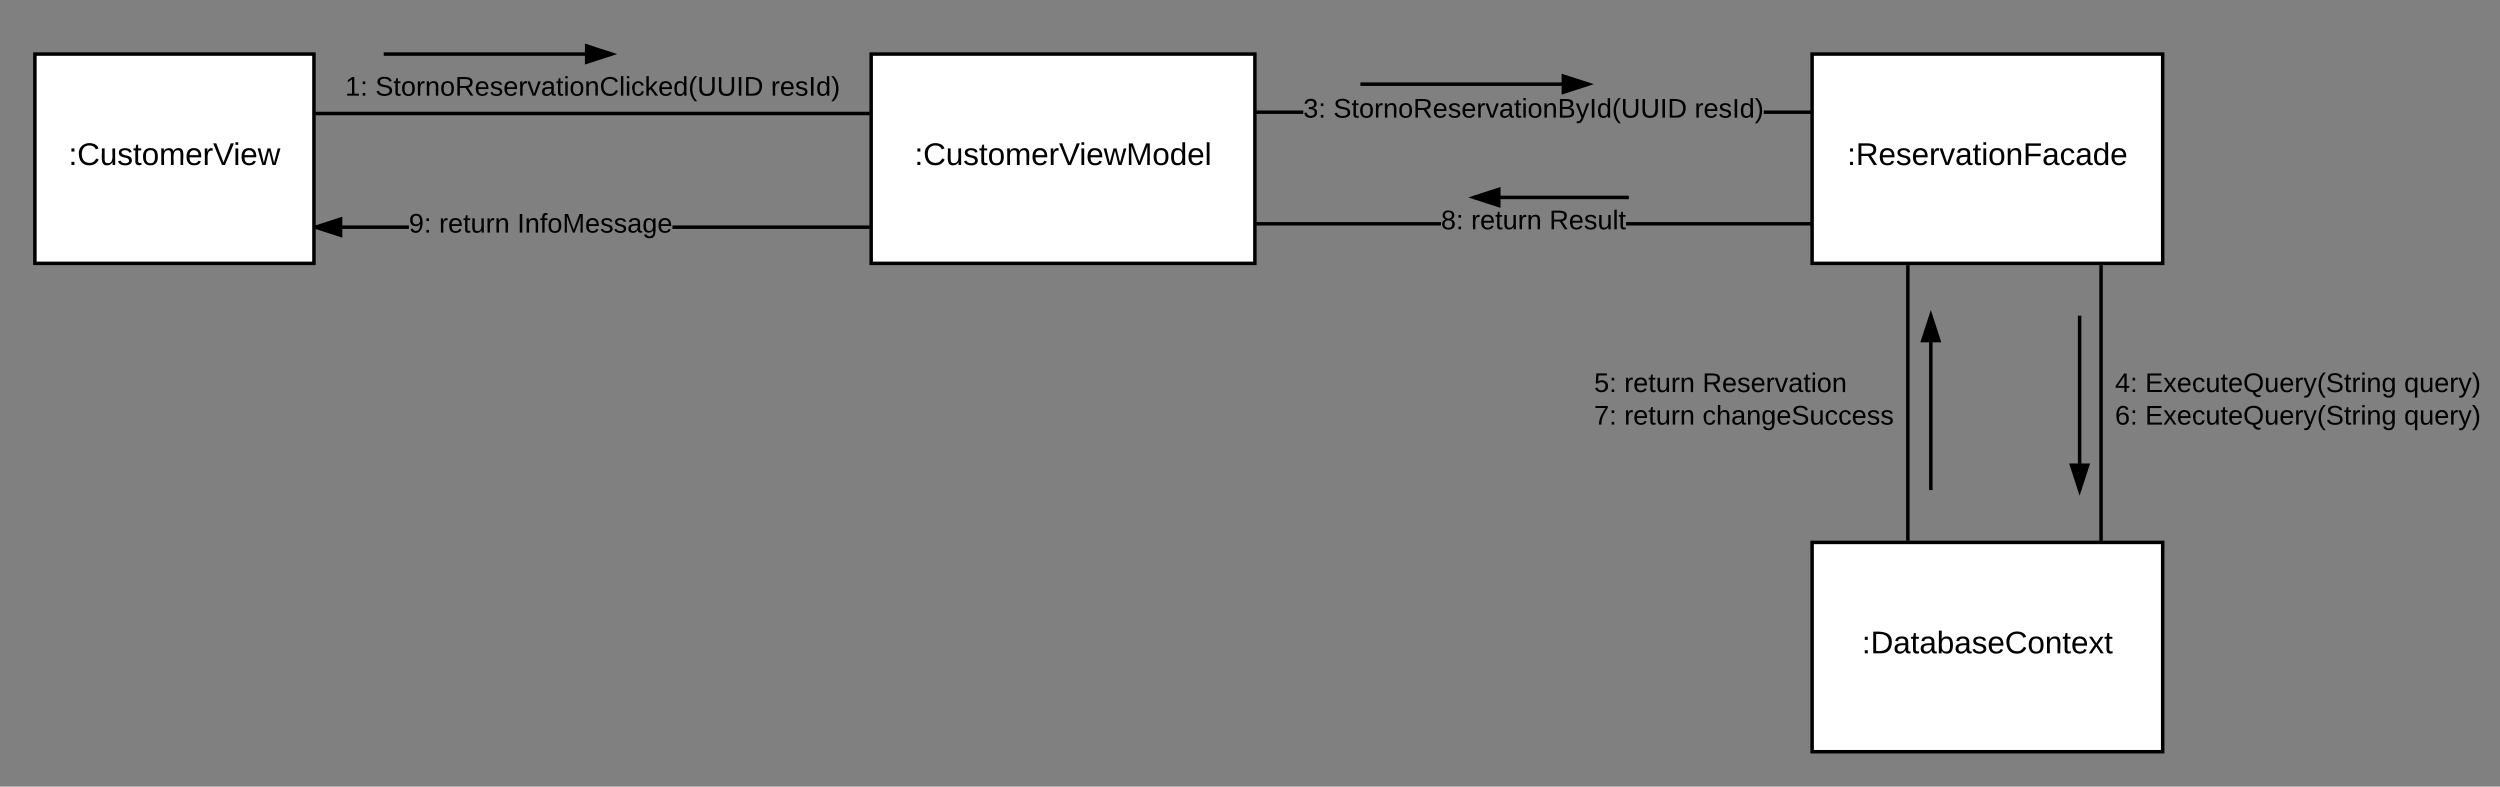 <svg xmlns="http://www.w3.org/2000/svg" xmlns:xlink="http://www.w3.org/1999/xlink" xmlns:lucid="lucid" width="1433.41" height="451"><rect width="100%" height="100%" fill="#808080" stroke="none"/><g transform="translate(0 -1)" lucid:page-tab-id="0_0"><path d="M499.5 32h220v120h-220z" stroke="#000" stroke-width="2" fill="#fff"/><use xlink:href="#a" transform="matrix(1,0,0,1,504.5,37) translate(19.85 58.6)"/><path d="M181 66.08h317.58" stroke="#000" stroke-width="2" fill="none"/><path d="M181 67.08h-1v-2h1zM499.5 67.08h-.92v-2h.92z"/><use xlink:href="#b" transform="matrix(1,0,0,1,197.912,43.412) translate(0 12.444)"/><use xlink:href="#c" transform="matrix(1,0,0,1,197.912,43.412) translate(17.284 12.444)"/><use xlink:href="#d" transform="matrix(1,0,0,1,197.912,43.412) translate(244.093 12.444)"/><path d="M220 32h130.65" stroke="#000" stroke-width="2" fill="none"/><path d="M350.65 32l-14.27 4.64v-9.28z" stroke="#000" stroke-width="2"/><path d="M1039 32h201v120h-201z" stroke="#000" stroke-width="2" fill="#fff"/><use xlink:href="#e" transform="matrix(1,0,0,1,1044,37) translate(15.1 58.6)"/><path d="M747.25 66.33h-26.83v-2h26.83zm290.84 0h-26.84v-2h26.83zM720.42 66.33h-.92v-2h.92zM1039 66.33h-.9v-2h.9z"/><use xlink:href="#f" transform="matrix(1,0,0,1,747.245,56) translate(0 12.444)"/><use xlink:href="#g" transform="matrix(1,0,0,1,747.245,56) translate(17.284 12.444)"/><use xlink:href="#d" transform="matrix(1,0,0,1,747.245,56) translate(224.346 12.444)"/><path d="M910.65 50.26H780v-2h130.65z"/><path d="M910.65 49.26l-14.27 4.63V44.6z"/><path d="M913.88 49.26l-18.5 6v-12zm-16.5 3.26l10.03-3.26L897.4 46zM826.2 130.33H720.4v-2H826.2zm211.9 0H932.3v-2h105.8z"/><path d="M1039 130.33h-.9v-2h.9zM720.42 130.33h-.92v-2h.92z"/><use xlink:href="#h" transform="matrix(1,0,0,1,826.19,120) translate(0 12.444)"/><use xlink:href="#i" transform="matrix(1,0,0,1,826.19,120) translate(17.284 12.444)"/><use xlink:href="#j" transform="matrix(1,0,0,1,826.19,120) translate(62.136 12.444)"/><path d="M933.92 115.2h-88.84v-2h88.84z"/><path d="M859.35 118.83l-14.27-4.63 14.27-4.64z"/><path d="M860.35 120h-.64l-17.85-5.8 18.5-6zm-12.03-5.8l10.03 3.26v-6.52z"/><path d="M1039 312h201v120h-201z" stroke="#000" stroke-width="2" fill="#fff"/><use xlink:href="#k" transform="matrix(1,0,0,1,1044,317) translate(23.55 58.6)"/><path d="M1204.67 153v158" stroke="#000" stroke-width="2" fill="none"/><path d="M1205.67 153h-2v-1h2zM1205.67 312h-2v-1h2z"/><use xlink:href="#l" transform="matrix(1,0,0,1,1212.673,213.333) translate(0 12.444)"/><use xlink:href="#m" transform="matrix(1,0,0,1,1212.673,213.333) translate(17.284 12.444)"/><use xlink:href="#n" transform="matrix(1,0,0,1,1212.673,213.333) translate(165.753 12.444)"/><use xlink:href="#o" transform="matrix(1,0,0,1,1212.673,213.333) translate(0 31.111)"/><use xlink:href="#m" transform="matrix(1,0,0,1,1212.673,213.333) translate(17.284 31.111)"/><use xlink:href="#p" transform="matrix(1,0,0,1,1212.673,213.333) translate(165.753 31.111)"/><path d="M1093.9 311V153" stroke="#000" stroke-width="2" fill="none"/><path d="M1094.9 312h-2v-1h2zM1094.9 153h-2v-1h2z"/><use xlink:href="#q" transform="matrix(1,0,0,1,914.004,213.333) translate(0 12.444)"/><use xlink:href="#i" transform="matrix(1,0,0,1,914.004,213.333) translate(17.284 12.444)"/><use xlink:href="#r" transform="matrix(1,0,0,1,914.004,213.333) translate(62.136 12.444)"/><use xlink:href="#s" transform="matrix(1,0,0,1,914.004,213.333) translate(0 31.111)"/><use xlink:href="#i" transform="matrix(1,0,0,1,914.004,213.333) translate(17.284 31.111)"/><use xlink:href="#t" transform="matrix(1,0,0,1,914.004,213.333) translate(62.136 31.111)"/><path d="M1192.37 182v100" stroke="#000" stroke-width="2" fill="none"/><path d="M1192.37 282l-4.63-14.27h9.27z" stroke="#000" stroke-width="2"/><path d="M1107.07 282V182" stroke="#000" stroke-width="2" fill="none"/><path d="M1107.07 182l4.63 14.27h-9.27z" stroke="#000" stroke-width="2"/><path d="M20 32h160v120H20z" stroke="#000" stroke-width="2" fill="#fff"/><g><use xlink:href="#u" transform="matrix(1,0,0,1,25,37) translate(14.3 58.6)"/></g><path d="M234.45 132.26H181v-2h53.45zm264.13 0H385.55v-2h113.03z"/><path d="M499.5 132.26h-.92v-2h.92zM195.27 135.9L181 131.26l14.27-4.64z"/><path d="M196.27 137.27L180 132v-1.47l16.27-5.28zm-12.03-6l10.03 3.25V128z"/><g><use xlink:href="#v" transform="matrix(1,0,0,1,234.446,121.927) translate(0 12.444)"/><use xlink:href="#i" transform="matrix(1,0,0,1,234.446,121.927) translate(17.284 12.444)"/><use xlink:href="#w" transform="matrix(1,0,0,1,234.446,121.927) translate(62.136 12.444)"/></g><defs><path d="M33-154v-36h34v36H33zM33 0v-36h34V0H33" id="x"/><path d="M212-179c-10-28-35-45-73-45-59 0-87 40-87 99 0 60 29 101 89 101 43 0 62-24 78-52l27 14C228-24 195 4 139 4 59 4 22-46 18-125c-6-104 99-153 187-111 19 9 31 26 39 46" id="y"/><path d="M84 4C-5 8 30-112 23-190h32v120c0 31 7 50 39 49 72-2 45-101 50-169h31l1 190h-30c-1-10 1-25-2-33-11 22-28 36-60 37" id="z"/><path d="M135-143c-3-34-86-38-87 0 15 53 115 12 119 90S17 21 10-45l28-5c4 36 97 45 98 0-10-56-113-15-118-90-4-57 82-63 122-42 12 7 21 19 24 35" id="A"/><path d="M59-47c-2 24 18 29 38 22v24C64 9 27 4 27-40v-127H5v-23h24l9-43h21v43h35v23H59v120" id="B"/><path d="M100-194c62-1 85 37 85 99 1 63-27 99-86 99S16-35 15-95c0-66 28-99 85-99zM99-20c44 1 53-31 53-75 0-43-8-75-51-75s-53 32-53 75 10 74 51 75" id="C"/><path d="M210-169c-67 3-38 105-44 169h-31v-121c0-29-5-50-35-48C34-165 62-65 56 0H25l-1-190h30c1 10-1 24 2 32 10-44 99-50 107 0 11-21 27-35 58-36 85-2 47 119 55 194h-31v-121c0-29-5-49-35-48" id="D"/><path d="M100-194c63 0 86 42 84 106H49c0 40 14 67 53 68 26 1 43-12 49-29l28 8c-11 28-37 45-77 45C44 4 14-33 15-96c1-61 26-98 85-98zm52 81c6-60-76-77-97-28-3 7-6 17-6 28h103" id="E"/><path d="M114-163C36-179 61-72 57 0H25l-1-190h30c1 12-1 29 2 39 6-27 23-49 58-41v29" id="F"/><path d="M137 0h-34L2-248h35l83 218 83-218h36" id="G"/><path d="M24-231v-30h32v30H24zM24 0v-190h32V0H24" id="H"/><path d="M206 0h-36l-40-164L89 0H53L-1-190h32L70-26l43-164h34l41 164 42-164h31" id="I"/><path d="M240 0l2-218c-23 76-54 145-80 218h-23L58-218 59 0H30v-248h44l77 211c21-75 51-140 76-211h43V0h-30" id="J"/><path d="M85-194c31 0 48 13 60 33l-1-100h32l1 261h-30c-2-10 0-23-3-31C134-8 116 4 85 4 32 4 16-35 15-94c0-66 23-100 70-100zm9 24c-40 0-46 34-46 75 0 40 6 74 45 74 42 0 51-32 51-76 0-42-9-74-50-73" id="K"/><path d="M24 0v-261h32V0H24" id="L"/><g id="a"><use transform="matrix(0.05,0,0,0.05,0,0)" xlink:href="#x"/><use transform="matrix(0.05,0,0,0.05,5,0)" xlink:href="#y"/><use transform="matrix(0.05,0,0,0.05,17.95,0)" xlink:href="#z"/><use transform="matrix(0.05,0,0,0.05,27.95,0)" xlink:href="#A"/><use transform="matrix(0.05,0,0,0.05,36.95,0)" xlink:href="#B"/><use transform="matrix(0.05,0,0,0.05,41.95,0)" xlink:href="#C"/><use transform="matrix(0.05,0,0,0.05,51.95,0)" xlink:href="#D"/><use transform="matrix(0.05,0,0,0.05,66.9,0)" xlink:href="#E"/><use transform="matrix(0.05,0,0,0.05,76.9,0)" xlink:href="#F"/><use transform="matrix(0.05,0,0,0.05,82.85,0)" xlink:href="#G"/><use transform="matrix(0.05,0,0,0.05,94.5,0)" xlink:href="#H"/><use transform="matrix(0.05,0,0,0.05,98.45,0)" xlink:href="#E"/><use transform="matrix(0.05,0,0,0.05,108.45,0)" xlink:href="#I"/><use transform="matrix(0.05,0,0,0.05,121.4,0)" xlink:href="#J"/><use transform="matrix(0.05,0,0,0.05,136.35,0)" xlink:href="#C"/><use transform="matrix(0.05,0,0,0.05,146.35,0)" xlink:href="#K"/><use transform="matrix(0.05,0,0,0.05,156.35,0)" xlink:href="#E"/><use transform="matrix(0.05,0,0,0.05,166.35,0)" xlink:href="#L"/></g><path d="M27 0v-27h64v-190l-56 39v-29l58-41h29v221h61V0H27" id="M"/><g id="b"><use transform="matrix(0.043,0,0,0.043,0,0)" xlink:href="#M"/><use transform="matrix(0.043,0,0,0.043,8.642,0)" xlink:href="#x"/></g><path d="M185-189c-5-48-123-54-124 2 14 75 158 14 163 119 3 78-121 87-175 55-17-10-28-26-33-46l33-7c5 56 141 63 141-1 0-78-155-14-162-118-5-82 145-84 179-34 5 7 8 16 11 25" id="N"/><path d="M117-194c89-4 53 116 60 194h-32v-121c0-31-8-49-39-48C34-167 62-67 57 0H25l-1-190h30c1 10-1 24 2 32 11-22 29-35 61-36" id="O"/><path d="M233-177c-1 41-23 64-60 70L243 0h-38l-65-103H63V0H30v-248c88 3 205-21 203 71zM63-129c60-2 137 13 137-47 0-61-80-42-137-45v92" id="P"/><path d="M108 0H70L1-190h34L89-25l56-165h34" id="Q"/><path d="M141-36C126-15 110 5 73 4 37 3 15-17 15-53c-1-64 63-63 125-63 3-35-9-54-41-54-24 1-41 7-42 31l-33-3c5-37 33-52 76-52 45 0 72 20 72 64v82c-1 20 7 32 28 27v20c-31 9-61-2-59-35zM48-53c0 20 12 33 32 33 41-3 63-29 60-74-43 2-92-5-92 41" id="R"/><path d="M96-169c-40 0-48 33-48 73s9 75 48 75c24 0 41-14 43-38l32 2c-6 37-31 61-74 61-59 0-76-41-82-99-10-93 101-131 147-64 4 7 5 14 7 22l-32 3c-4-21-16-35-41-35" id="S"/><path d="M143 0L79-87 56-68V0H24v-261h32v163l83-92h37l-77 82L181 0h-38" id="T"/><path d="M87 75C49 33 22-17 22-94c0-76 28-126 65-167h31c-38 41-64 92-64 168S80 34 118 75H87" id="U"/><path d="M232-93c-1 65-40 97-104 97C67 4 28-28 28-90v-158h33c8 89-33 224 67 224 102 0 64-133 71-224h33v155" id="V"/><path d="M33 0v-248h34V0H33" id="W"/><path d="M30-248c118-7 216 8 213 122C240-48 200 0 122 0H30v-248zM63-27c89 8 146-16 146-99s-60-101-146-95v194" id="X"/><g id="c"><use transform="matrix(0.043,0,0,0.043,0,0)" xlink:href="#N"/><use transform="matrix(0.043,0,0,0.043,10.37,0)" xlink:href="#B"/><use transform="matrix(0.043,0,0,0.043,14.691,0)" xlink:href="#C"/><use transform="matrix(0.043,0,0,0.043,23.333,0)" xlink:href="#F"/><use transform="matrix(0.043,0,0,0.043,28.475,0)" xlink:href="#O"/><use transform="matrix(0.043,0,0,0.043,37.117,0)" xlink:href="#C"/><use transform="matrix(0.043,0,0,0.043,45.759,0)" xlink:href="#P"/><use transform="matrix(0.043,0,0,0.043,56.951,0)" xlink:href="#E"/><use transform="matrix(0.043,0,0,0.043,65.593,0)" xlink:href="#A"/><use transform="matrix(0.043,0,0,0.043,73.37,0)" xlink:href="#E"/><use transform="matrix(0.043,0,0,0.043,82.012,0)" xlink:href="#F"/><use transform="matrix(0.043,0,0,0.043,87.154,0)" xlink:href="#Q"/><use transform="matrix(0.043,0,0,0.043,94.932,0)" xlink:href="#R"/><use transform="matrix(0.043,0,0,0.043,103.574,0)" xlink:href="#B"/><use transform="matrix(0.043,0,0,0.043,107.895,0)" xlink:href="#H"/><use transform="matrix(0.043,0,0,0.043,111.309,0)" xlink:href="#C"/><use transform="matrix(0.043,0,0,0.043,119.951,0)" xlink:href="#O"/><use transform="matrix(0.043,0,0,0.043,128.593,0)" xlink:href="#y"/><use transform="matrix(0.043,0,0,0.043,139.784,0)" xlink:href="#L"/><use transform="matrix(0.043,0,0,0.043,143.198,0)" xlink:href="#H"/><use transform="matrix(0.043,0,0,0.043,146.611,0)" xlink:href="#S"/><use transform="matrix(0.043,0,0,0.043,154.389,0)" xlink:href="#T"/><use transform="matrix(0.043,0,0,0.043,162.167,0)" xlink:href="#E"/><use transform="matrix(0.043,0,0,0.043,170.809,0)" xlink:href="#K"/><use transform="matrix(0.043,0,0,0.043,179.451,0)" xlink:href="#U"/><use transform="matrix(0.043,0,0,0.043,184.593,0)" xlink:href="#V"/><use transform="matrix(0.043,0,0,0.043,195.784,0)" xlink:href="#V"/><use transform="matrix(0.043,0,0,0.043,206.975,0)" xlink:href="#W"/><use transform="matrix(0.043,0,0,0.043,211.296,0)" xlink:href="#X"/></g><path d="M33-261c38 41 65 92 65 168S71 34 33 75H2C39 34 66-17 66-93S39-220 2-261h31" id="Y"/><g id="d"><use transform="matrix(0.043,0,0,0.043,0,0)" xlink:href="#F"/><use transform="matrix(0.043,0,0,0.043,5.142,0)" xlink:href="#E"/><use transform="matrix(0.043,0,0,0.043,13.784,0)" xlink:href="#A"/><use transform="matrix(0.043,0,0,0.043,21.562,0)" xlink:href="#W"/><use transform="matrix(0.043,0,0,0.043,25.883,0)" xlink:href="#K"/><use transform="matrix(0.043,0,0,0.043,34.525,0)" xlink:href="#Y"/></g><path d="M63-220v92h138v28H63V0H30v-248h175v28H63" id="Z"/><g id="e"><use transform="matrix(0.05,0,0,0.05,0,0)" xlink:href="#x"/><use transform="matrix(0.05,0,0,0.05,5,0)" xlink:href="#P"/><use transform="matrix(0.05,0,0,0.05,17.95,0)" xlink:href="#E"/><use transform="matrix(0.05,0,0,0.05,27.95,0)" xlink:href="#A"/><use transform="matrix(0.05,0,0,0.05,36.95,0)" xlink:href="#E"/><use transform="matrix(0.05,0,0,0.05,46.95,0)" xlink:href="#F"/><use transform="matrix(0.05,0,0,0.05,52.9,0)" xlink:href="#Q"/><use transform="matrix(0.05,0,0,0.05,61.9,0)" xlink:href="#R"/><use transform="matrix(0.05,0,0,0.05,71.9,0)" xlink:href="#B"/><use transform="matrix(0.05,0,0,0.05,76.9,0)" xlink:href="#H"/><use transform="matrix(0.05,0,0,0.05,80.85,0)" xlink:href="#C"/><use transform="matrix(0.05,0,0,0.05,90.85,0)" xlink:href="#O"/><use transform="matrix(0.05,0,0,0.05,100.85,0)" xlink:href="#Z"/><use transform="matrix(0.05,0,0,0.05,111.8,0)" xlink:href="#R"/><use transform="matrix(0.05,0,0,0.05,121.8,0)" xlink:href="#S"/><use transform="matrix(0.05,0,0,0.05,130.8,0)" xlink:href="#R"/><use transform="matrix(0.05,0,0,0.05,140.8,0)" xlink:href="#K"/><use transform="matrix(0.05,0,0,0.05,150.8,0)" xlink:href="#E"/></g><path d="M126-127c33 6 58 20 58 59 0 88-139 92-164 29-3-8-5-16-6-25l32-3c6 27 21 44 54 44 32 0 52-15 52-46 0-38-36-46-79-43v-28c39 1 72-4 72-42 0-27-17-43-46-43-28 0-47 15-49 41l-32-3c6-42 35-63 81-64 48-1 79 21 79 65 0 36-21 52-52 59" id="aa"/><g id="f"><use transform="matrix(0.043,0,0,0.043,0,0)" xlink:href="#aa"/><use transform="matrix(0.043,0,0,0.043,8.642,0)" xlink:href="#x"/></g><path d="M160-131c35 5 61 23 61 61C221 17 115-2 30 0v-248c76 3 177-17 177 60 0 33-19 50-47 57zm-97-11c50-1 110 9 110-42 0-47-63-36-110-37v79zm0 115c55-2 124 14 124-45 0-56-70-42-124-44v89" id="ab"/><path d="M179-190L93 31C79 59 56 82 12 73V49c39 6 53-20 64-50L1-190h34L92-34l54-156h33" id="ac"/><g id="g"><use transform="matrix(0.043,0,0,0.043,0,0)" xlink:href="#N"/><use transform="matrix(0.043,0,0,0.043,10.37,0)" xlink:href="#B"/><use transform="matrix(0.043,0,0,0.043,14.691,0)" xlink:href="#C"/><use transform="matrix(0.043,0,0,0.043,23.333,0)" xlink:href="#F"/><use transform="matrix(0.043,0,0,0.043,28.475,0)" xlink:href="#O"/><use transform="matrix(0.043,0,0,0.043,37.117,0)" xlink:href="#C"/><use transform="matrix(0.043,0,0,0.043,45.759,0)" xlink:href="#P"/><use transform="matrix(0.043,0,0,0.043,56.951,0)" xlink:href="#E"/><use transform="matrix(0.043,0,0,0.043,65.593,0)" xlink:href="#A"/><use transform="matrix(0.043,0,0,0.043,73.37,0)" xlink:href="#E"/><use transform="matrix(0.043,0,0,0.043,82.012,0)" xlink:href="#F"/><use transform="matrix(0.043,0,0,0.043,87.154,0)" xlink:href="#Q"/><use transform="matrix(0.043,0,0,0.043,94.932,0)" xlink:href="#R"/><use transform="matrix(0.043,0,0,0.043,103.574,0)" xlink:href="#B"/><use transform="matrix(0.043,0,0,0.043,107.895,0)" xlink:href="#H"/><use transform="matrix(0.043,0,0,0.043,111.309,0)" xlink:href="#C"/><use transform="matrix(0.043,0,0,0.043,119.951,0)" xlink:href="#O"/><use transform="matrix(0.043,0,0,0.043,128.593,0)" xlink:href="#ab"/><use transform="matrix(0.043,0,0,0.043,138.963,0)" xlink:href="#ac"/><use transform="matrix(0.043,0,0,0.043,146.741,0)" xlink:href="#W"/><use transform="matrix(0.043,0,0,0.043,151.062,0)" xlink:href="#K"/><use transform="matrix(0.043,0,0,0.043,159.704,0)" xlink:href="#U"/><use transform="matrix(0.043,0,0,0.043,164.846,0)" xlink:href="#V"/><use transform="matrix(0.043,0,0,0.043,176.037,0)" xlink:href="#V"/><use transform="matrix(0.043,0,0,0.043,187.228,0)" xlink:href="#W"/><use transform="matrix(0.043,0,0,0.043,191.549,0)" xlink:href="#X"/></g><path d="M134-131c28 9 52 24 51 62-1 50-34 73-85 73S17-19 16-69c0-36 21-54 49-61-75-25-45-126 34-121 46 3 78 18 79 63 0 33-17 51-44 57zm-34-11c31 1 46-15 46-44 0-28-17-43-47-42-29 0-46 13-45 42 1 28 16 44 46 44zm1 122c35 0 51-18 51-52 0-30-18-46-53-46-33 0-51 17-51 47 0 34 19 51 53 51" id="ad"/><g id="h"><use transform="matrix(0.043,0,0,0.043,0,0)" xlink:href="#ad"/><use transform="matrix(0.043,0,0,0.043,8.642,0)" xlink:href="#x"/></g><g id="i"><use transform="matrix(0.043,0,0,0.043,0,0)" xlink:href="#F"/><use transform="matrix(0.043,0,0,0.043,5.142,0)" xlink:href="#E"/><use transform="matrix(0.043,0,0,0.043,13.784,0)" xlink:href="#B"/><use transform="matrix(0.043,0,0,0.043,18.105,0)" xlink:href="#z"/><use transform="matrix(0.043,0,0,0.043,26.747,0)" xlink:href="#F"/><use transform="matrix(0.043,0,0,0.043,31.889,0)" xlink:href="#O"/></g><g id="j"><use transform="matrix(0.043,0,0,0.043,0,0)" xlink:href="#P"/><use transform="matrix(0.043,0,0,0.043,11.191,0)" xlink:href="#E"/><use transform="matrix(0.043,0,0,0.043,19.833,0)" xlink:href="#A"/><use transform="matrix(0.043,0,0,0.043,27.611,0)" xlink:href="#z"/><use transform="matrix(0.043,0,0,0.043,36.253,0)" xlink:href="#L"/><use transform="matrix(0.043,0,0,0.043,39.667,0)" xlink:href="#B"/></g><path d="M115-194c53 0 69 39 70 98 0 66-23 100-70 100C84 3 66-7 56-30L54 0H23l1-261h32v101c10-23 28-34 59-34zm-8 174c40 0 45-34 45-75 0-40-5-75-45-74-42 0-51 32-51 76 0 43 10 73 51 73" id="ae"/><path d="M141 0L90-78 38 0H4l68-98-65-92h35l48 74 47-74h35l-64 92 68 98h-35" id="af"/><g id="k"><use transform="matrix(0.05,0,0,0.05,0,0)" xlink:href="#x"/><use transform="matrix(0.05,0,0,0.05,5,0)" xlink:href="#X"/><use transform="matrix(0.05,0,0,0.05,17.95,0)" xlink:href="#R"/><use transform="matrix(0.05,0,0,0.05,27.95,0)" xlink:href="#B"/><use transform="matrix(0.05,0,0,0.05,32.95,0)" xlink:href="#R"/><use transform="matrix(0.05,0,0,0.05,42.95,0)" xlink:href="#ae"/><use transform="matrix(0.05,0,0,0.05,52.95,0)" xlink:href="#R"/><use transform="matrix(0.05,0,0,0.05,62.95,0)" xlink:href="#A"/><use transform="matrix(0.05,0,0,0.05,71.95,0)" xlink:href="#E"/><use transform="matrix(0.05,0,0,0.05,81.95,0)" xlink:href="#y"/><use transform="matrix(0.05,0,0,0.05,94.9,0)" xlink:href="#C"/><use transform="matrix(0.05,0,0,0.05,104.9,0)" xlink:href="#O"/><use transform="matrix(0.05,0,0,0.05,114.9,0)" xlink:href="#B"/><use transform="matrix(0.05,0,0,0.05,119.9,0)" xlink:href="#E"/><use transform="matrix(0.05,0,0,0.05,129.9,0)" xlink:href="#af"/><use transform="matrix(0.05,0,0,0.05,138.9,0)" xlink:href="#B"/></g><path d="M155-56V0h-30v-56H8v-25l114-167h33v167h35v25h-35zm-30-156c-27 46-58 90-88 131h88v-131" id="ag"/><g id="l"><use transform="matrix(0.043,0,0,0.043,0,0)" xlink:href="#ag"/><use transform="matrix(0.043,0,0,0.043,8.642,0)" xlink:href="#x"/></g><path d="M30 0v-248h187v28H63v79h144v27H63v87h162V0H30" id="ah"/><path d="M140-251c81 0 123 46 123 126C263-53 228-8 163 1c7 30 30 48 69 40v23c-55 16-95-15-103-61C56-3 17-48 17-125c0-80 42-126 123-126zm0 227c63 0 89-41 89-101s-29-99-89-99c-61 0-89 39-89 99S79-25 140-24" id="ai"/><path d="M177-190C167-65 218 103 67 71c-23-6-38-20-44-43l32-5c15 47 100 32 89-28v-30C133-14 115 1 83 1 29 1 15-40 15-95c0-56 16-97 71-98 29-1 48 16 59 35 1-10 0-23 2-32h30zM94-22c36 0 50-32 50-73 0-42-14-75-50-75-39 0-46 34-46 75s6 73 46 73" id="aj"/><g id="m"><use transform="matrix(0.043,0,0,0.043,0,0)" xlink:href="#ah"/><use transform="matrix(0.043,0,0,0.043,10.37,0)" xlink:href="#af"/><use transform="matrix(0.043,0,0,0.043,18.148,0)" xlink:href="#E"/><use transform="matrix(0.043,0,0,0.043,26.79,0)" xlink:href="#S"/><use transform="matrix(0.043,0,0,0.043,34.568,0)" xlink:href="#z"/><use transform="matrix(0.043,0,0,0.043,43.21,0)" xlink:href="#B"/><use transform="matrix(0.043,0,0,0.043,47.531,0)" xlink:href="#E"/><use transform="matrix(0.043,0,0,0.043,56.173,0)" xlink:href="#ai"/><use transform="matrix(0.043,0,0,0.043,68.272,0)" xlink:href="#z"/><use transform="matrix(0.043,0,0,0.043,76.914,0)" xlink:href="#E"/><use transform="matrix(0.043,0,0,0.043,85.556,0)" xlink:href="#F"/><use transform="matrix(0.043,0,0,0.043,90.698,0)" xlink:href="#ac"/><use transform="matrix(0.043,0,0,0.043,98.475,0)" xlink:href="#U"/><use transform="matrix(0.043,0,0,0.043,103.617,0)" xlink:href="#N"/><use transform="matrix(0.043,0,0,0.043,113.988,0)" xlink:href="#B"/><use transform="matrix(0.043,0,0,0.043,118.309,0)" xlink:href="#F"/><use transform="matrix(0.043,0,0,0.043,123.451,0)" xlink:href="#H"/><use transform="matrix(0.043,0,0,0.043,126.864,0)" xlink:href="#O"/><use transform="matrix(0.043,0,0,0.043,135.506,0)" xlink:href="#aj"/></g><path d="M145-31C134-9 116 4 85 4 32 4 16-35 15-94c0-59 17-99 70-100 32-1 48 14 60 33 0-11-1-24 2-32h30l-1 268h-32zM93-21c41 0 51-33 51-76s-8-73-50-73c-40 0-46 35-46 75s5 74 45 74" id="ak"/><g id="n"><use transform="matrix(0.043,0,0,0.043,0,0)" xlink:href="#ak"/><use transform="matrix(0.043,0,0,0.043,8.642,0)" xlink:href="#z"/><use transform="matrix(0.043,0,0,0.043,17.284,0)" xlink:href="#E"/><use transform="matrix(0.043,0,0,0.043,25.926,0)" xlink:href="#F"/><use transform="matrix(0.043,0,0,0.043,31.068,0)" xlink:href="#ac"/><use transform="matrix(0.043,0,0,0.043,38.846,0)" xlink:href="#Y"/></g><path d="M110-160c48 1 74 30 74 79 0 53-28 85-80 85-65 0-83-55-86-122-5-90 50-162 133-122 14 7 22 21 27 39l-31 6c-5-40-67-38-82-6-9 19-15 44-15 74 11-20 30-34 60-33zm-7 138c34 0 49-23 49-58s-16-56-50-56c-29 0-50 16-49 49 1 36 15 65 50 65" id="al"/><g id="o"><use transform="matrix(0.043,0,0,0.043,0,0)" xlink:href="#al"/><use transform="matrix(0.043,0,0,0.043,8.642,0)" xlink:href="#x"/></g><g id="p"><use transform="matrix(0.043,0,0,0.043,0,0)" xlink:href="#ak"/><use transform="matrix(0.043,0,0,0.043,8.642,0)" xlink:href="#z"/><use transform="matrix(0.043,0,0,0.043,17.284,0)" xlink:href="#E"/><use transform="matrix(0.043,0,0,0.043,25.926,0)" xlink:href="#F"/><use transform="matrix(0.043,0,0,0.043,31.068,0)" xlink:href="#ac"/><use transform="matrix(0.043,0,0,0.043,38.846,0)" xlink:href="#Y"/></g><path d="M54-142c48-35 137-8 131 61C196 18 31 33 14-55l32-4c7 23 22 37 52 37 35-1 51-22 54-58 4-55-73-65-99-34H22l8-134h141v27H59" id="am"/><g id="q"><use transform="matrix(0.043,0,0,0.043,0,0)" xlink:href="#am"/><use transform="matrix(0.043,0,0,0.043,8.642,0)" xlink:href="#x"/></g><g id="r"><use transform="matrix(0.043,0,0,0.043,0,0)" xlink:href="#P"/><use transform="matrix(0.043,0,0,0.043,11.191,0)" xlink:href="#E"/><use transform="matrix(0.043,0,0,0.043,19.833,0)" xlink:href="#A"/><use transform="matrix(0.043,0,0,0.043,27.611,0)" xlink:href="#E"/><use transform="matrix(0.043,0,0,0.043,36.253,0)" xlink:href="#F"/><use transform="matrix(0.043,0,0,0.043,41.395,0)" xlink:href="#Q"/><use transform="matrix(0.043,0,0,0.043,49.173,0)" xlink:href="#R"/><use transform="matrix(0.043,0,0,0.043,57.815,0)" xlink:href="#B"/><use transform="matrix(0.043,0,0,0.043,62.136,0)" xlink:href="#H"/><use transform="matrix(0.043,0,0,0.043,65.549,0)" xlink:href="#C"/><use transform="matrix(0.043,0,0,0.043,74.191,0)" xlink:href="#O"/></g><path d="M64 0c3-98 48-159 88-221H18v-27h164v26C143-157 98-101 97 0H64" id="an"/><g id="s"><use transform="matrix(0.043,0,0,0.043,0,0)" xlink:href="#an"/><use transform="matrix(0.043,0,0,0.043,8.642,0)" xlink:href="#x"/></g><path d="M106-169C34-169 62-67 57 0H25v-261h32l-1 103c12-21 28-36 61-36 89 0 53 116 60 194h-32v-121c2-32-8-49-39-48" id="ao"/><g id="t"><use transform="matrix(0.043,0,0,0.043,0,0)" xlink:href="#S"/><use transform="matrix(0.043,0,0,0.043,7.778,0)" xlink:href="#ao"/><use transform="matrix(0.043,0,0,0.043,16.42,0)" xlink:href="#R"/><use transform="matrix(0.043,0,0,0.043,25.062,0)" xlink:href="#O"/><use transform="matrix(0.043,0,0,0.043,33.704,0)" xlink:href="#aj"/><use transform="matrix(0.043,0,0,0.043,42.346,0)" xlink:href="#E"/><use transform="matrix(0.043,0,0,0.043,50.988,0)" xlink:href="#N"/><use transform="matrix(0.043,0,0,0.043,61.358,0)" xlink:href="#z"/><use transform="matrix(0.043,0,0,0.043,70,0)" xlink:href="#S"/><use transform="matrix(0.043,0,0,0.043,77.778,0)" xlink:href="#S"/><use transform="matrix(0.043,0,0,0.043,85.556,0)" xlink:href="#E"/><use transform="matrix(0.043,0,0,0.043,94.198,0)" xlink:href="#A"/><use transform="matrix(0.043,0,0,0.043,101.975,0)" xlink:href="#A"/></g><g id="u"><use transform="matrix(0.05,0,0,0.05,0,0)" xlink:href="#x"/><use transform="matrix(0.05,0,0,0.05,5,0)" xlink:href="#y"/><use transform="matrix(0.05,0,0,0.05,17.95,0)" xlink:href="#z"/><use transform="matrix(0.05,0,0,0.05,27.95,0)" xlink:href="#A"/><use transform="matrix(0.05,0,0,0.05,36.95,0)" xlink:href="#B"/><use transform="matrix(0.05,0,0,0.05,41.95,0)" xlink:href="#C"/><use transform="matrix(0.05,0,0,0.05,51.95,0)" xlink:href="#D"/><use transform="matrix(0.05,0,0,0.05,66.9,0)" xlink:href="#E"/><use transform="matrix(0.05,0,0,0.05,76.9,0)" xlink:href="#F"/><use transform="matrix(0.05,0,0,0.05,82.85,0)" xlink:href="#G"/><use transform="matrix(0.05,0,0,0.05,94.5,0)" xlink:href="#H"/><use transform="matrix(0.05,0,0,0.05,98.45,0)" xlink:href="#E"/><use transform="matrix(0.05,0,0,0.05,108.45,0)" xlink:href="#I"/></g><path d="M99-251c64 0 84 50 84 122C183-37 130 33 47-8c-14-7-20-23-25-40l30-5c6 39 69 39 84 7 9-19 16-44 16-74-10 22-31 35-62 35-49 0-73-33-73-83 0-54 28-83 82-83zm-1 141c31-1 51-18 51-49 0-36-14-67-51-67-34 0-49 23-49 58 0 34 15 58 49 58" id="ap"/><g id="v"><use transform="matrix(0.043,0,0,0.043,0,0)" xlink:href="#ap"/><use transform="matrix(0.043,0,0,0.043,8.642,0)" xlink:href="#x"/></g><path d="M101-234c-31-9-42 10-38 44h38v23H63V0H32v-167H5v-23h27c-7-52 17-82 69-68v24" id="aq"/><g id="w"><use transform="matrix(0.043,0,0,0.043,0,0)" xlink:href="#W"/><use transform="matrix(0.043,0,0,0.043,4.321,0)" xlink:href="#O"/><use transform="matrix(0.043,0,0,0.043,12.963,0)" xlink:href="#aq"/><use transform="matrix(0.043,0,0,0.043,17.284,0)" xlink:href="#C"/><use transform="matrix(0.043,0,0,0.043,25.926,0)" xlink:href="#J"/><use transform="matrix(0.043,0,0,0.043,38.846,0)" xlink:href="#E"/><use transform="matrix(0.043,0,0,0.043,47.488,0)" xlink:href="#A"/><use transform="matrix(0.043,0,0,0.043,55.265,0)" xlink:href="#A"/><use transform="matrix(0.043,0,0,0.043,63.043,0)" xlink:href="#R"/><use transform="matrix(0.043,0,0,0.043,71.685,0)" xlink:href="#aj"/><use transform="matrix(0.043,0,0,0.043,80.327,0)" xlink:href="#E"/></g></defs></g></svg>